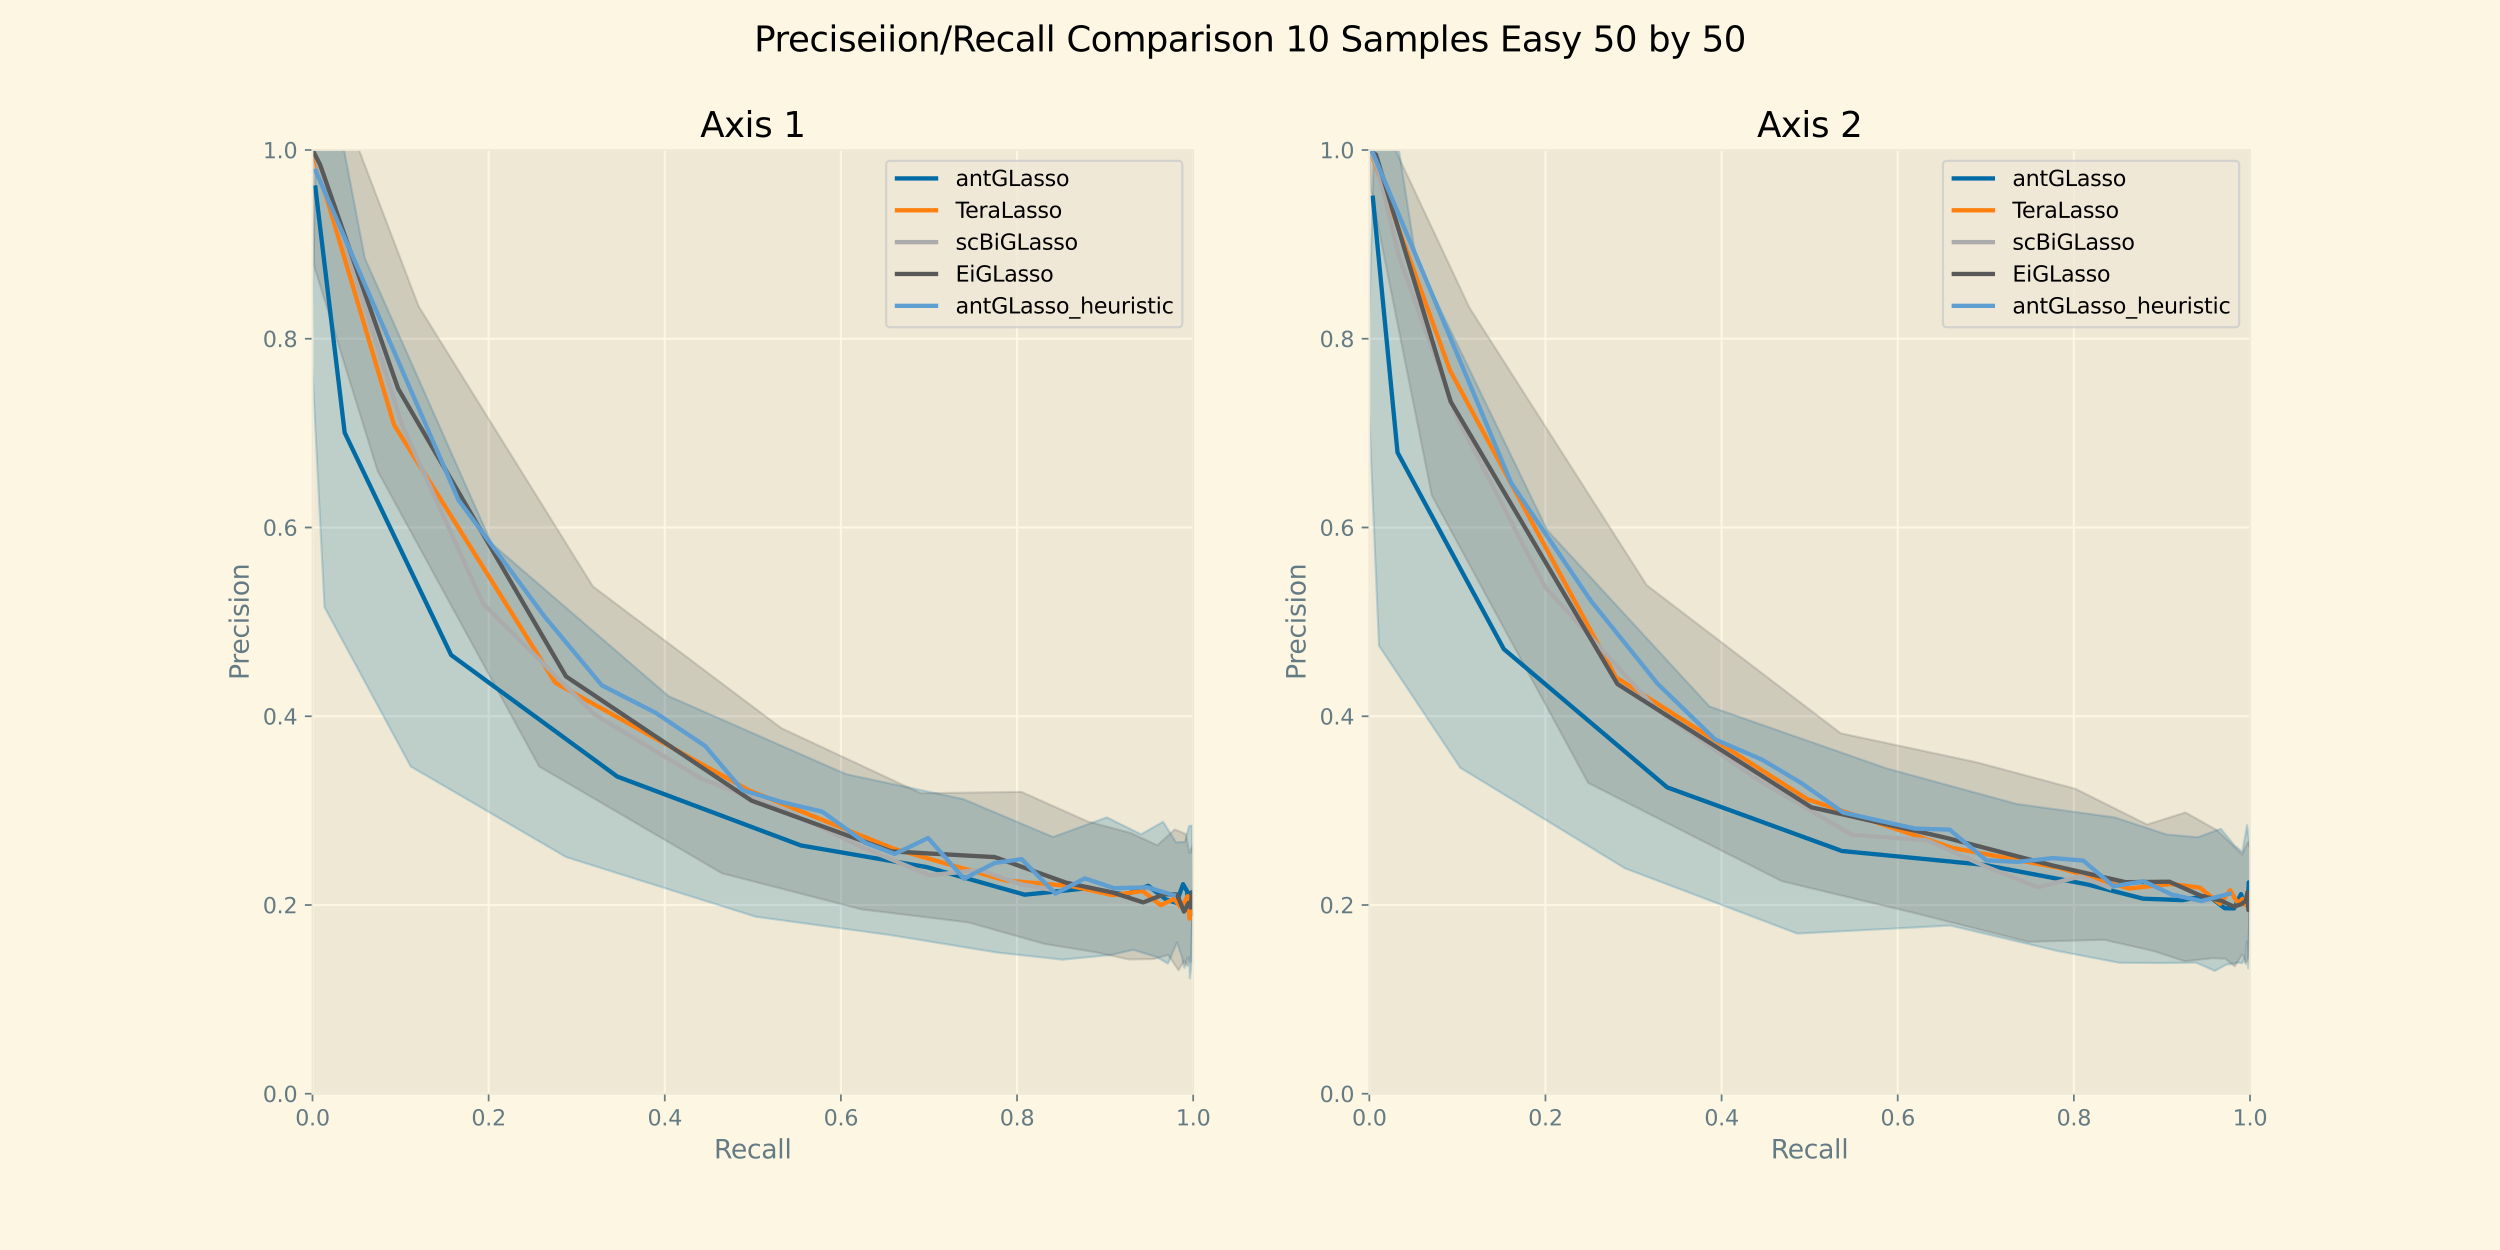 <?xml version="1.0" encoding="utf-8" standalone="no"?>
<!DOCTYPE svg PUBLIC "-//W3C//DTD SVG 1.1//EN"
  "http://www.w3.org/Graphics/SVG/1.1/DTD/svg11.dtd">
<svg xmlns:xlink="http://www.w3.org/1999/xlink" width="1152pt" height="576pt" viewBox="0 0 1152 576" xmlns="http://www.w3.org/2000/svg" version="1.1">
 <defs>
  <style type="text/css">*{stroke-linejoin: round; stroke-linecap: butt}</style>
 </defs>
 <g id="figure_1">
  <g id="patch_1">
   <path d="M 0 576 
L 1152 576 
L 1152 0 
L 0 0 
z
" style="fill: #fdf6e3"/>
  </g>
  <g id="axes_1">
   <g id="patch_2">
    <path d="M 144 504 
L 549.818 504 
L 549.818 69.12 
L 144 69.12 
z
" style="fill: #eee8d5"/>
   </g>
   <g id="matplotlib.axis_1">
    <g id="xtick_1">
     <g id="line2d_1">
      <path d="M 144 504 
L 144 69.12 
" clip-path="url(#pb20f18b4e8)" style="fill: none; stroke: #fdf6e3"/>
     </g>
     <g id="line2d_2">
      <defs>
       <path id="m0e47496eef" d="M 0 0 
L 0 3.5 
" style="stroke: #657b83; stroke-width: 0.8"/>
      </defs>
      <g>
       <use xlink:href="#m0e47496eef" x="144" y="504" style="fill: #657b83; stroke: #657b83; stroke-width: 0.8"/>
      </g>
     </g>
     <g id="text_1">
      <!-- 0.0 -->
      <g style="fill: #657b83" transform="translate(136.048 518.598)scale(0.1 -0.1)">
       <defs>
        <path id="DejaVuSans-30" d="M 2034 4250 
Q 1547 4250 1301 3770 
Q 1056 3291 1056 2328 
Q 1056 1369 1301 889 
Q 1547 409 2034 409 
Q 2525 409 2770 889 
Q 3016 1369 3016 2328 
Q 3016 3291 2770 3770 
Q 2525 4250 2034 4250 
z
M 2034 4750 
Q 2819 4750 3233 4129 
Q 3647 3509 3647 2328 
Q 3647 1150 3233 529 
Q 2819 -91 2034 -91 
Q 1250 -91 836 529 
Q 422 1150 422 2328 
Q 422 3509 836 4129 
Q 1250 4750 2034 4750 
z
" transform="scale(0.016)"/>
        <path id="DejaVuSans-2e" d="M 684 794 
L 1344 794 
L 1344 0 
L 684 0 
L 684 794 
z
" transform="scale(0.016)"/>
       </defs>
       <use xlink:href="#DejaVuSans-30"/>
       <use xlink:href="#DejaVuSans-2e" x="63.623"/>
       <use xlink:href="#DejaVuSans-30" x="95.41"/>
      </g>
     </g>
    </g>
    <g id="xtick_2">
     <g id="line2d_3">
      <path d="M 225.164 504 
L 225.164 69.12 
" clip-path="url(#pb20f18b4e8)" style="fill: none; stroke: #fdf6e3"/>
     </g>
     <g id="line2d_4">
      <g>
       <use xlink:href="#m0e47496eef" x="225.164" y="504" style="fill: #657b83; stroke: #657b83; stroke-width: 0.8"/>
      </g>
     </g>
     <g id="text_2">
      <!-- 0.2 -->
      <g style="fill: #657b83" transform="translate(217.212 518.598)scale(0.1 -0.1)">
       <defs>
        <path id="DejaVuSans-32" d="M 1228 531 
L 3431 531 
L 3431 0 
L 469 0 
L 469 531 
Q 828 903 1448 1529 
Q 2069 2156 2228 2338 
Q 2531 2678 2651 2914 
Q 2772 3150 2772 3378 
Q 2772 3750 2511 3984 
Q 2250 4219 1831 4219 
Q 1534 4219 1204 4116 
Q 875 4013 500 3803 
L 500 4441 
Q 881 4594 1212 4672 
Q 1544 4750 1819 4750 
Q 2544 4750 2975 4387 
Q 3406 4025 3406 3419 
Q 3406 3131 3298 2873 
Q 3191 2616 2906 2266 
Q 2828 2175 2409 1742 
Q 1991 1309 1228 531 
z
" transform="scale(0.016)"/>
       </defs>
       <use xlink:href="#DejaVuSans-30"/>
       <use xlink:href="#DejaVuSans-2e" x="63.623"/>
       <use xlink:href="#DejaVuSans-32" x="95.41"/>
      </g>
     </g>
    </g>
    <g id="xtick_3">
     <g id="line2d_5">
      <path d="M 306.327 504 
L 306.327 69.12 
" clip-path="url(#pb20f18b4e8)" style="fill: none; stroke: #fdf6e3"/>
     </g>
     <g id="line2d_6">
      <g>
       <use xlink:href="#m0e47496eef" x="306.327" y="504" style="fill: #657b83; stroke: #657b83; stroke-width: 0.8"/>
      </g>
     </g>
     <g id="text_3">
      <!-- 0.4 -->
      <g style="fill: #657b83" transform="translate(298.376 518.598)scale(0.1 -0.1)">
       <defs>
        <path id="DejaVuSans-34" d="M 2419 4116 
L 825 1625 
L 2419 1625 
L 2419 4116 
z
M 2253 4666 
L 3047 4666 
L 3047 1625 
L 3713 1625 
L 3713 1100 
L 3047 1100 
L 3047 0 
L 2419 0 
L 2419 1100 
L 313 1100 
L 313 1709 
L 2253 4666 
z
" transform="scale(0.016)"/>
       </defs>
       <use xlink:href="#DejaVuSans-30"/>
       <use xlink:href="#DejaVuSans-2e" x="63.623"/>
       <use xlink:href="#DejaVuSans-34" x="95.41"/>
      </g>
     </g>
    </g>
    <g id="xtick_4">
     <g id="line2d_7">
      <path d="M 387.491 504 
L 387.491 69.12 
" clip-path="url(#pb20f18b4e8)" style="fill: none; stroke: #fdf6e3"/>
     </g>
     <g id="line2d_8">
      <g>
       <use xlink:href="#m0e47496eef" x="387.491" y="504" style="fill: #657b83; stroke: #657b83; stroke-width: 0.8"/>
      </g>
     </g>
     <g id="text_4">
      <!-- 0.6 -->
      <g style="fill: #657b83" transform="translate(379.539 518.598)scale(0.1 -0.1)">
       <defs>
        <path id="DejaVuSans-36" d="M 2113 2584 
Q 1688 2584 1439 2293 
Q 1191 2003 1191 1497 
Q 1191 994 1439 701 
Q 1688 409 2113 409 
Q 2538 409 2786 701 
Q 3034 994 3034 1497 
Q 3034 2003 2786 2293 
Q 2538 2584 2113 2584 
z
M 3366 4563 
L 3366 3988 
Q 3128 4100 2886 4159 
Q 2644 4219 2406 4219 
Q 1781 4219 1451 3797 
Q 1122 3375 1075 2522 
Q 1259 2794 1537 2939 
Q 1816 3084 2150 3084 
Q 2853 3084 3261 2657 
Q 3669 2231 3669 1497 
Q 3669 778 3244 343 
Q 2819 -91 2113 -91 
Q 1303 -91 875 529 
Q 447 1150 447 2328 
Q 447 3434 972 4092 
Q 1497 4750 2381 4750 
Q 2619 4750 2861 4703 
Q 3103 4656 3366 4563 
z
" transform="scale(0.016)"/>
       </defs>
       <use xlink:href="#DejaVuSans-30"/>
       <use xlink:href="#DejaVuSans-2e" x="63.623"/>
       <use xlink:href="#DejaVuSans-36" x="95.41"/>
      </g>
     </g>
    </g>
    <g id="xtick_5">
     <g id="line2d_9">
      <path d="M 468.655 504 
L 468.655 69.12 
" clip-path="url(#pb20f18b4e8)" style="fill: none; stroke: #fdf6e3"/>
     </g>
     <g id="line2d_10">
      <g>
       <use xlink:href="#m0e47496eef" x="468.655" y="504" style="fill: #657b83; stroke: #657b83; stroke-width: 0.8"/>
      </g>
     </g>
     <g id="text_5">
      <!-- 0.8 -->
      <g style="fill: #657b83" transform="translate(460.703 518.598)scale(0.1 -0.1)">
       <defs>
        <path id="DejaVuSans-38" d="M 2034 2216 
Q 1584 2216 1326 1975 
Q 1069 1734 1069 1313 
Q 1069 891 1326 650 
Q 1584 409 2034 409 
Q 2484 409 2743 651 
Q 3003 894 3003 1313 
Q 3003 1734 2745 1975 
Q 2488 2216 2034 2216 
z
M 1403 2484 
Q 997 2584 770 2862 
Q 544 3141 544 3541 
Q 544 4100 942 4425 
Q 1341 4750 2034 4750 
Q 2731 4750 3128 4425 
Q 3525 4100 3525 3541 
Q 3525 3141 3298 2862 
Q 3072 2584 2669 2484 
Q 3125 2378 3379 2068 
Q 3634 1759 3634 1313 
Q 3634 634 3220 271 
Q 2806 -91 2034 -91 
Q 1263 -91 848 271 
Q 434 634 434 1313 
Q 434 1759 690 2068 
Q 947 2378 1403 2484 
z
M 1172 3481 
Q 1172 3119 1398 2916 
Q 1625 2713 2034 2713 
Q 2441 2713 2670 2916 
Q 2900 3119 2900 3481 
Q 2900 3844 2670 4047 
Q 2441 4250 2034 4250 
Q 1625 4250 1398 4047 
Q 1172 3844 1172 3481 
z
" transform="scale(0.016)"/>
       </defs>
       <use xlink:href="#DejaVuSans-30"/>
       <use xlink:href="#DejaVuSans-2e" x="63.623"/>
       <use xlink:href="#DejaVuSans-38" x="95.41"/>
      </g>
     </g>
    </g>
    <g id="xtick_6">
     <g id="line2d_11">
      <path d="M 549.818 504 
L 549.818 69.12 
" clip-path="url(#pb20f18b4e8)" style="fill: none; stroke: #fdf6e3"/>
     </g>
     <g id="line2d_12">
      <g>
       <use xlink:href="#m0e47496eef" x="549.818" y="504" style="fill: #657b83; stroke: #657b83; stroke-width: 0.8"/>
      </g>
     </g>
     <g id="text_6">
      <!-- 1.0 -->
      <g style="fill: #657b83" transform="translate(541.867 518.598)scale(0.1 -0.1)">
       <defs>
        <path id="DejaVuSans-31" d="M 794 531 
L 1825 531 
L 1825 4091 
L 703 3866 
L 703 4441 
L 1819 4666 
L 2450 4666 
L 2450 531 
L 3481 531 
L 3481 0 
L 794 0 
L 794 531 
z
" transform="scale(0.016)"/>
       </defs>
       <use xlink:href="#DejaVuSans-31"/>
       <use xlink:href="#DejaVuSans-2e" x="63.623"/>
       <use xlink:href="#DejaVuSans-30" x="95.41"/>
      </g>
     </g>
    </g>
    <g id="text_7">
     <!-- Recall -->
     <g style="fill: #657b83" transform="translate(329.008 533.796)scale(0.12 -0.12)">
      <defs>
       <path id="DejaVuSans-52" d="M 2841 2188 
Q 3044 2119 3236 1894 
Q 3428 1669 3622 1275 
L 4263 0 
L 3584 0 
L 2988 1197 
Q 2756 1666 2539 1819 
Q 2322 1972 1947 1972 
L 1259 1972 
L 1259 0 
L 628 0 
L 628 4666 
L 2053 4666 
Q 2853 4666 3247 4331 
Q 3641 3997 3641 3322 
Q 3641 2881 3436 2590 
Q 3231 2300 2841 2188 
z
M 1259 4147 
L 1259 2491 
L 2053 2491 
Q 2509 2491 2742 2702 
Q 2975 2913 2975 3322 
Q 2975 3731 2742 3939 
Q 2509 4147 2053 4147 
L 1259 4147 
z
" transform="scale(0.016)"/>
       <path id="DejaVuSans-65" d="M 3597 1894 
L 3597 1613 
L 953 1613 
Q 991 1019 1311 708 
Q 1631 397 2203 397 
Q 2534 397 2845 478 
Q 3156 559 3463 722 
L 3463 178 
Q 3153 47 2828 -22 
Q 2503 -91 2169 -91 
Q 1331 -91 842 396 
Q 353 884 353 1716 
Q 353 2575 817 3079 
Q 1281 3584 2069 3584 
Q 2775 3584 3186 3129 
Q 3597 2675 3597 1894 
z
M 3022 2063 
Q 3016 2534 2758 2815 
Q 2500 3097 2075 3097 
Q 1594 3097 1305 2825 
Q 1016 2553 972 2059 
L 3022 2063 
z
" transform="scale(0.016)"/>
       <path id="DejaVuSans-63" d="M 3122 3366 
L 3122 2828 
Q 2878 2963 2633 3030 
Q 2388 3097 2138 3097 
Q 1578 3097 1268 2742 
Q 959 2388 959 1747 
Q 959 1106 1268 751 
Q 1578 397 2138 397 
Q 2388 397 2633 464 
Q 2878 531 3122 666 
L 3122 134 
Q 2881 22 2623 -34 
Q 2366 -91 2075 -91 
Q 1284 -91 818 406 
Q 353 903 353 1747 
Q 353 2603 823 3093 
Q 1294 3584 2113 3584 
Q 2378 3584 2631 3529 
Q 2884 3475 3122 3366 
z
" transform="scale(0.016)"/>
       <path id="DejaVuSans-61" d="M 2194 1759 
Q 1497 1759 1228 1600 
Q 959 1441 959 1056 
Q 959 750 1161 570 
Q 1363 391 1709 391 
Q 2188 391 2477 730 
Q 2766 1069 2766 1631 
L 2766 1759 
L 2194 1759 
z
M 3341 1997 
L 3341 0 
L 2766 0 
L 2766 531 
Q 2569 213 2275 61 
Q 1981 -91 1556 -91 
Q 1019 -91 701 211 
Q 384 513 384 1019 
Q 384 1609 779 1909 
Q 1175 2209 1959 2209 
L 2766 2209 
L 2766 2266 
Q 2766 2663 2505 2880 
Q 2244 3097 1772 3097 
Q 1472 3097 1187 3025 
Q 903 2953 641 2809 
L 641 3341 
Q 956 3463 1253 3523 
Q 1550 3584 1831 3584 
Q 2591 3584 2966 3190 
Q 3341 2797 3341 1997 
z
" transform="scale(0.016)"/>
       <path id="DejaVuSans-6c" d="M 603 4863 
L 1178 4863 
L 1178 0 
L 603 0 
L 603 4863 
z
" transform="scale(0.016)"/>
      </defs>
      <use xlink:href="#DejaVuSans-52"/>
      <use xlink:href="#DejaVuSans-65" x="64.982"/>
      <use xlink:href="#DejaVuSans-63" x="126.506"/>
      <use xlink:href="#DejaVuSans-61" x="181.486"/>
      <use xlink:href="#DejaVuSans-6c" x="242.766"/>
      <use xlink:href="#DejaVuSans-6c" x="270.549"/>
     </g>
    </g>
   </g>
   <g id="matplotlib.axis_2">
    <g id="ytick_1">
     <g id="line2d_13">
      <path d="M 144 504 
L 549.818 504 
" clip-path="url(#pb20f18b4e8)" style="fill: none; stroke: #fdf6e3"/>
     </g>
     <g id="line2d_14">
      <defs>
       <path id="m1405c058b2" d="M 0 0 
L -3.5 0 
" style="stroke: #657b83; stroke-width: 0.8"/>
      </defs>
      <g>
       <use xlink:href="#m1405c058b2" x="144" y="504" style="fill: #657b83; stroke: #657b83; stroke-width: 0.8"/>
      </g>
     </g>
     <g id="text_8">
      <!-- 0.0 -->
      <g style="fill: #657b83" transform="translate(121.097 507.799)scale(0.1 -0.1)">
       <use xlink:href="#DejaVuSans-30"/>
       <use xlink:href="#DejaVuSans-2e" x="63.623"/>
       <use xlink:href="#DejaVuSans-30" x="95.41"/>
      </g>
     </g>
    </g>
    <g id="ytick_2">
     <g id="line2d_15">
      <path d="M 144 417.024 
L 549.818 417.024 
" clip-path="url(#pb20f18b4e8)" style="fill: none; stroke: #fdf6e3"/>
     </g>
     <g id="line2d_16">
      <g>
       <use xlink:href="#m1405c058b2" x="144" y="417.024" style="fill: #657b83; stroke: #657b83; stroke-width: 0.8"/>
      </g>
     </g>
     <g id="text_9">
      <!-- 0.2 -->
      <g style="fill: #657b83" transform="translate(121.097 420.823)scale(0.1 -0.1)">
       <use xlink:href="#DejaVuSans-30"/>
       <use xlink:href="#DejaVuSans-2e" x="63.623"/>
       <use xlink:href="#DejaVuSans-32" x="95.41"/>
      </g>
     </g>
    </g>
    <g id="ytick_3">
     <g id="line2d_17">
      <path d="M 144 330.048 
L 549.818 330.048 
" clip-path="url(#pb20f18b4e8)" style="fill: none; stroke: #fdf6e3"/>
     </g>
     <g id="line2d_18">
      <g>
       <use xlink:href="#m1405c058b2" x="144" y="330.048" style="fill: #657b83; stroke: #657b83; stroke-width: 0.8"/>
      </g>
     </g>
     <g id="text_10">
      <!-- 0.4 -->
      <g style="fill: #657b83" transform="translate(121.097 333.847)scale(0.1 -0.1)">
       <use xlink:href="#DejaVuSans-30"/>
       <use xlink:href="#DejaVuSans-2e" x="63.623"/>
       <use xlink:href="#DejaVuSans-34" x="95.41"/>
      </g>
     </g>
    </g>
    <g id="ytick_4">
     <g id="line2d_19">
      <path d="M 144 243.072 
L 549.818 243.072 
" clip-path="url(#pb20f18b4e8)" style="fill: none; stroke: #fdf6e3"/>
     </g>
     <g id="line2d_20">
      <g>
       <use xlink:href="#m1405c058b2" x="144" y="243.072" style="fill: #657b83; stroke: #657b83; stroke-width: 0.8"/>
      </g>
     </g>
     <g id="text_11">
      <!-- 0.6 -->
      <g style="fill: #657b83" transform="translate(121.097 246.871)scale(0.1 -0.1)">
       <use xlink:href="#DejaVuSans-30"/>
       <use xlink:href="#DejaVuSans-2e" x="63.623"/>
       <use xlink:href="#DejaVuSans-36" x="95.41"/>
      </g>
     </g>
    </g>
    <g id="ytick_5">
     <g id="line2d_21">
      <path d="M 144 156.096 
L 549.818 156.096 
" clip-path="url(#pb20f18b4e8)" style="fill: none; stroke: #fdf6e3"/>
     </g>
     <g id="line2d_22">
      <g>
       <use xlink:href="#m1405c058b2" x="144" y="156.096" style="fill: #657b83; stroke: #657b83; stroke-width: 0.8"/>
      </g>
     </g>
     <g id="text_12">
      <!-- 0.8 -->
      <g style="fill: #657b83" transform="translate(121.097 159.895)scale(0.1 -0.1)">
       <use xlink:href="#DejaVuSans-30"/>
       <use xlink:href="#DejaVuSans-2e" x="63.623"/>
       <use xlink:href="#DejaVuSans-38" x="95.41"/>
      </g>
     </g>
    </g>
    <g id="ytick_6">
     <g id="line2d_23">
      <path d="M 144 69.12 
L 549.818 69.12 
" clip-path="url(#pb20f18b4e8)" style="fill: none; stroke: #fdf6e3"/>
     </g>
     <g id="line2d_24">
      <g>
       <use xlink:href="#m1405c058b2" x="144" y="69.12" style="fill: #657b83; stroke: #657b83; stroke-width: 0.8"/>
      </g>
     </g>
     <g id="text_13">
      <!-- 1.0 -->
      <g style="fill: #657b83" transform="translate(121.097 72.919)scale(0.1 -0.1)">
       <use xlink:href="#DejaVuSans-31"/>
       <use xlink:href="#DejaVuSans-2e" x="63.623"/>
       <use xlink:href="#DejaVuSans-30" x="95.41"/>
      </g>
     </g>
    </g>
    <g id="text_14">
     <!-- Precision -->
     <g style="fill: #657b83" transform="translate(114.601 313.328)rotate(-90)scale(0.12 -0.12)">
      <defs>
       <path id="DejaVuSans-50" d="M 1259 4147 
L 1259 2394 
L 2053 2394 
Q 2494 2394 2734 2622 
Q 2975 2850 2975 3272 
Q 2975 3691 2734 3919 
Q 2494 4147 2053 4147 
L 1259 4147 
z
M 628 4666 
L 2053 4666 
Q 2838 4666 3239 4311 
Q 3641 3956 3641 3272 
Q 3641 2581 3239 2228 
Q 2838 1875 2053 1875 
L 1259 1875 
L 1259 0 
L 628 0 
L 628 4666 
z
" transform="scale(0.016)"/>
       <path id="DejaVuSans-72" d="M 2631 2963 
Q 2534 3019 2420 3045 
Q 2306 3072 2169 3072 
Q 1681 3072 1420 2755 
Q 1159 2438 1159 1844 
L 1159 0 
L 581 0 
L 581 3500 
L 1159 3500 
L 1159 2956 
Q 1341 3275 1631 3429 
Q 1922 3584 2338 3584 
Q 2397 3584 2469 3576 
Q 2541 3569 2628 3553 
L 2631 2963 
z
" transform="scale(0.016)"/>
       <path id="DejaVuSans-69" d="M 603 3500 
L 1178 3500 
L 1178 0 
L 603 0 
L 603 3500 
z
M 603 4863 
L 1178 4863 
L 1178 4134 
L 603 4134 
L 603 4863 
z
" transform="scale(0.016)"/>
       <path id="DejaVuSans-73" d="M 2834 3397 
L 2834 2853 
Q 2591 2978 2328 3040 
Q 2066 3103 1784 3103 
Q 1356 3103 1142 2972 
Q 928 2841 928 2578 
Q 928 2378 1081 2264 
Q 1234 2150 1697 2047 
L 1894 2003 
Q 2506 1872 2764 1633 
Q 3022 1394 3022 966 
Q 3022 478 2636 193 
Q 2250 -91 1575 -91 
Q 1294 -91 989 -36 
Q 684 19 347 128 
L 347 722 
Q 666 556 975 473 
Q 1284 391 1588 391 
Q 1994 391 2212 530 
Q 2431 669 2431 922 
Q 2431 1156 2273 1281 
Q 2116 1406 1581 1522 
L 1381 1569 
Q 847 1681 609 1914 
Q 372 2147 372 2553 
Q 372 3047 722 3315 
Q 1072 3584 1716 3584 
Q 2034 3584 2315 3537 
Q 2597 3491 2834 3397 
z
" transform="scale(0.016)"/>
       <path id="DejaVuSans-6f" d="M 1959 3097 
Q 1497 3097 1228 2736 
Q 959 2375 959 1747 
Q 959 1119 1226 758 
Q 1494 397 1959 397 
Q 2419 397 2687 759 
Q 2956 1122 2956 1747 
Q 2956 2369 2687 2733 
Q 2419 3097 1959 3097 
z
M 1959 3584 
Q 2709 3584 3137 3096 
Q 3566 2609 3566 1747 
Q 3566 888 3137 398 
Q 2709 -91 1959 -91 
Q 1206 -91 779 398 
Q 353 888 353 1747 
Q 353 2609 779 3096 
Q 1206 3584 1959 3584 
z
" transform="scale(0.016)"/>
       <path id="DejaVuSans-6e" d="M 3513 2113 
L 3513 0 
L 2938 0 
L 2938 2094 
Q 2938 2591 2744 2837 
Q 2550 3084 2163 3084 
Q 1697 3084 1428 2787 
Q 1159 2491 1159 1978 
L 1159 0 
L 581 0 
L 581 3500 
L 1159 3500 
L 1159 2956 
Q 1366 3272 1645 3428 
Q 1925 3584 2291 3584 
Q 2894 3584 3203 3211 
Q 3513 2838 3513 2113 
z
" transform="scale(0.016)"/>
      </defs>
      <use xlink:href="#DejaVuSans-50"/>
      <use xlink:href="#DejaVuSans-72" x="58.553"/>
      <use xlink:href="#DejaVuSans-65" x="97.416"/>
      <use xlink:href="#DejaVuSans-63" x="158.939"/>
      <use xlink:href="#DejaVuSans-69" x="213.92"/>
      <use xlink:href="#DejaVuSans-73" x="241.703"/>
      <use xlink:href="#DejaVuSans-69" x="293.803"/>
      <use xlink:href="#DejaVuSans-6f" x="321.586"/>
      <use xlink:href="#DejaVuSans-6e" x="382.768"/>
     </g>
    </g>
   </g>
   <g id="patch_3">
    <path d="M 550.161 391.424 
L 550.23 394.443 
L 550.47 391.424 
L 550.257 398.904 
L 549.823 381.696 
L 549.376 393.066 
L 549.405 380.423 
L 547.943 380.676 
L 545.976 387.995 
L 541.885 388.154 
L 535.939 378.663 
L 525.83 384.457 
L 510.041 376.64 
L 485.221 385.68 
L 443.983 368.275 
L 389.896 356.749 
L 308.041 320.769 
L 226.537 250.479 
L 168.111 118.94 
L 146.844 7.977 
L 143.571 162.879 
L 149.546 279.823 
L 189.276 353.216 
L 260.853 394.938 
L 348.214 422.431 
L 410.314 430.896 
L 459.137 438.877 
L 489.614 442.201 
L 511.87 440.043 
L 522.197 437.695 
L 533.025 440.988 
L 538.195 444.025 
L 542.379 434.217 
L 544.621 440.945 
L 545.727 445.999 
L 547.275 441.174 
L 548.043 442.737 
L 548.295 450.917 
L 549.126 443.242 
L 549.055 437.746 
z
" clip-path="url(#pb20f18b4e8)" style="fill: #006ba4; opacity: 0.2; stroke: #006ba4; stroke-linejoin: miter"/>
   </g>
   <g id="patch_4">
    <path d="M 550.158 394.543 
L 550.181 381.209 
L 550.091 391.164 
L 549.558 389.645 
L 548.091 393.015 
L 546.423 384.331 
L 541.338 382.187 
L 533.339 389.527 
L 521.127 383.883 
L 501.167 378.531 
L 470.608 364.884 
L 424.304 365.563 
L 360.014 335.525 
L 273.235 270.263 
L 192.928 141.201 
L 150.373 29.609 
L 144 69.12 
L 144 69.12 
L 144 69.12 
L 144 69.12 
L 144 69.12 
L 144 69.12 
L 144 69.12 
L 144 69.12 
L 144.567 121.967 
L 173.983 216.962 
L 248.457 353.192 
L 332.699 402.428 
L 397.165 419.074 
L 446.259 425.056 
L 481.405 434.985 
L 504.426 438.695 
L 520.189 442.12 
L 531.656 441.923 
L 538.266 439.988 
L 543.067 447.105 
L 545.803 442.548 
L 547.135 445.213 
L 548.439 441.074 
L 548.845 443.08 
z
" clip-path="url(#pb20f18b4e8)" style="fill: #595959; opacity: 0.2; stroke: #595959; stroke-linejoin: miter"/>
   </g>
   <g id="line2d_25">
    <path d="M 549.608 414.585 
L 549.678 418.842 
L 549.382 421.17 
L 549.15 420.821 
L 548.549 411.435 
L 547.551 419.533 
L 547.013 410.684 
L 545.161 407.446 
L 542.086 416.01 
L 537.455 414.571 
L 529.068 408.179 
L 518.85 412.25 
L 499.827 409.421 
L 472.179 412.279 
L 427.148 399.586 
L 369.055 389.59 
L 284.447 357.854 
L 207.906 301.847 
L 158.828 199.381 
L 145.208 85.428 
" clip-path="url(#pb20f18b4e8)" style="fill: none; stroke: #006ba4; stroke-width: 2"/>
   </g>
   <g id="line2d_26">
    <path d="M 548.849 412.623 
L 548.134 423.305 
L 547.199 412.937 
L 545.861 415.708 
L 543.858 417.691 
L 540.905 414.219 
L 534.88 417.146 
L 526.584 410.594 
L 512.721 412.48 
L 494.029 408.374 
L 463.302 405.699 
L 411.629 391.037 
L 344.981 364.107 
L 255.901 314.644 
L 181.52 195.651 
L 146.879 78.905 
L 144 69.12 
L 144 69.12 
L 144 69.12 
L 144 69.12 
" clip-path="url(#pb20f18b4e8)" style="fill: none; stroke: #ff800e; stroke-width: 2"/>
   </g>
   <g id="line2d_27">
    <path d="M 485.754 410.275 
L 470.304 407.418 
L 451.489 400.841 
L 428.397 403.336 
L 397.643 390.613 
L 364.421 374.612 
L 323.123 358.758 
L 273.738 329.103 
L 222.637 278.184 
L 185.282 195.745 
L 159.877 115.047 
L 147.36 78.18 
L 144.415 69.12 
L 144 69.12 
L 144 69.12 
L 144 69.12 
L 144 69.12 
L 144 69.12 
L 144 69.12 
L 144 69.12 
" clip-path="url(#pb20f18b4e8)" style="fill: none; stroke: #ababab; stroke-width: 2"/>
   </g>
   <g id="line2d_28">
    <path d="M 549.502 418.812 
L 549.31 411.142 
L 548.613 418.188 
L 547.68 416.096 
L 545.579 420.06 
L 542.344 412.159 
L 536.497 412.055 
L 526.764 415.823 
L 512.776 411.289 
L 491.286 406.758 
L 458.434 394.97 
L 410.735 392.319 
L 346.357 368.977 
L 260.846 311.728 
L 183.455 179.081 
L 147.47 75.788 
L 144 69.12 
L 144 69.12 
L 144 69.12 
L 144 69.12 
" clip-path="url(#pb20f18b4e8)" style="fill: none; stroke: #595959; stroke-width: 2"/>
   </g>
   <g id="line2d_29">
    <path d="M 145.04 77.818 
L 211.245 230.381 
L 250.832 283.986 
L 277.338 315.834 
L 302.032 328.413 
L 324.989 343.791 
L 342.134 364.096 
L 360.192 369.596 
L 378.973 374.032 
L 398.798 388.431 
L 412.291 393.506 
L 427.676 386.148 
L 444.205 404.923 
L 458.404 397.645 
L 470.766 395.896 
L 486.362 411.804 
L 499.856 404.756 
L 513.355 409.261 
L 528.714 408.871 
L 541.8 412.78 
" clip-path="url(#pb20f18b4e8)" style="fill: none; stroke: #5f9ed1; stroke-width: 2"/>
   </g>
   <g id="patch_5">
    <path d="M 144 504 
L 144 69.12 
" style="fill: none; stroke: #eee8d5; stroke-width: 0.8; stroke-linejoin: miter; stroke-linecap: square"/>
   </g>
   <g id="patch_6">
    <path d="M 549.818 504 
L 549.818 69.12 
" style="fill: none; stroke: #eee8d5; stroke-width: 0.8; stroke-linejoin: miter; stroke-linecap: square"/>
   </g>
   <g id="patch_7">
    <path d="M 144 504 
L 549.818 504 
" style="fill: none; stroke: #eee8d5; stroke-width: 0.8; stroke-linejoin: miter; stroke-linecap: square"/>
   </g>
   <g id="patch_8">
    <path d="M 144 69.12 
L 549.818 69.12 
" style="fill: none; stroke: #eee8d5; stroke-width: 0.8; stroke-linejoin: miter; stroke-linecap: square"/>
   </g>
   <g id="text_15">
    <!-- Axis 1 -->
    <g transform="translate(322.679 63.12)scale(0.16 -0.16)">
     <defs>
      <path id="DejaVuSans-41" d="M 2188 4044 
L 1331 1722 
L 3047 1722 
L 2188 4044 
z
M 1831 4666 
L 2547 4666 
L 4325 0 
L 3669 0 
L 3244 1197 
L 1141 1197 
L 716 0 
L 50 0 
L 1831 4666 
z
" transform="scale(0.016)"/>
      <path id="DejaVuSans-78" d="M 3513 3500 
L 2247 1797 
L 3578 0 
L 2900 0 
L 1881 1375 
L 863 0 
L 184 0 
L 1544 1831 
L 300 3500 
L 978 3500 
L 1906 2253 
L 2834 3500 
L 3513 3500 
z
" transform="scale(0.016)"/>
      <path id="DejaVuSans-20" transform="scale(0.016)"/>
     </defs>
     <use xlink:href="#DejaVuSans-41"/>
     <use xlink:href="#DejaVuSans-78" x="68.408"/>
     <use xlink:href="#DejaVuSans-69" x="127.588"/>
     <use xlink:href="#DejaVuSans-73" x="155.371"/>
     <use xlink:href="#DejaVuSans-20" x="207.471"/>
     <use xlink:href="#DejaVuSans-31" x="239.258"/>
    </g>
   </g>
   <g id="legend_1">
    <g id="patch_9">
     <path d="M 410.323 150.789 
L 542.818 150.789 
Q 544.818 150.789 544.818 148.789 
L 544.818 76.12 
Q 544.818 74.12 542.818 74.12 
L 410.323 74.12 
Q 408.323 74.12 408.323 76.12 
L 408.323 148.789 
Q 408.323 150.789 410.323 150.789 
z
" style="fill: #eee8d5; opacity: 0.8; stroke: #cccccc; stroke-linejoin: miter"/>
    </g>
    <g id="line2d_30">
     <path d="M 412.323 82.218 
L 422.323 82.218 
L 432.323 82.218 
" style="fill: none; stroke: #006ba4; stroke-width: 2"/>
    </g>
    <g id="text_16">
     <!-- antGLasso -->
     <g transform="translate(440.323 85.718)scale(0.1 -0.1)">
      <defs>
       <path id="DejaVuSans-74" d="M 1172 4494 
L 1172 3500 
L 2356 3500 
L 2356 3053 
L 1172 3053 
L 1172 1153 
Q 1172 725 1289 603 
Q 1406 481 1766 481 
L 2356 481 
L 2356 0 
L 1766 0 
Q 1100 0 847 248 
Q 594 497 594 1153 
L 594 3053 
L 172 3053 
L 172 3500 
L 594 3500 
L 594 4494 
L 1172 4494 
z
" transform="scale(0.016)"/>
       <path id="DejaVuSans-47" d="M 3809 666 
L 3809 1919 
L 2778 1919 
L 2778 2438 
L 4434 2438 
L 4434 434 
Q 4069 175 3628 42 
Q 3188 -91 2688 -91 
Q 1594 -91 976 548 
Q 359 1188 359 2328 
Q 359 3472 976 4111 
Q 1594 4750 2688 4750 
Q 3144 4750 3555 4637 
Q 3966 4525 4313 4306 
L 4313 3634 
Q 3963 3931 3569 4081 
Q 3175 4231 2741 4231 
Q 1884 4231 1454 3753 
Q 1025 3275 1025 2328 
Q 1025 1384 1454 906 
Q 1884 428 2741 428 
Q 3075 428 3337 486 
Q 3600 544 3809 666 
z
" transform="scale(0.016)"/>
       <path id="DejaVuSans-4c" d="M 628 4666 
L 1259 4666 
L 1259 531 
L 3531 531 
L 3531 0 
L 628 0 
L 628 4666 
z
" transform="scale(0.016)"/>
      </defs>
      <use xlink:href="#DejaVuSans-61"/>
      <use xlink:href="#DejaVuSans-6e" x="61.279"/>
      <use xlink:href="#DejaVuSans-74" x="124.658"/>
      <use xlink:href="#DejaVuSans-47" x="163.867"/>
      <use xlink:href="#DejaVuSans-4c" x="241.357"/>
      <use xlink:href="#DejaVuSans-61" x="297.07"/>
      <use xlink:href="#DejaVuSans-73" x="358.35"/>
      <use xlink:href="#DejaVuSans-73" x="410.449"/>
      <use xlink:href="#DejaVuSans-6f" x="462.549"/>
     </g>
    </g>
    <g id="line2d_31">
     <path d="M 412.323 96.897 
L 422.323 96.897 
L 432.323 96.897 
" style="fill: none; stroke: #ff800e; stroke-width: 2"/>
    </g>
    <g id="text_17">
     <!-- TeraLasso -->
     <g transform="translate(440.323 100.397)scale(0.1 -0.1)">
      <defs>
       <path id="DejaVuSans-54" d="M -19 4666 
L 3928 4666 
L 3928 4134 
L 2272 4134 
L 2272 0 
L 1638 0 
L 1638 4134 
L -19 4134 
L -19 4666 
z
" transform="scale(0.016)"/>
      </defs>
      <use xlink:href="#DejaVuSans-54"/>
      <use xlink:href="#DejaVuSans-65" x="44.084"/>
      <use xlink:href="#DejaVuSans-72" x="105.607"/>
      <use xlink:href="#DejaVuSans-61" x="146.721"/>
      <use xlink:href="#DejaVuSans-4c" x="208"/>
      <use xlink:href="#DejaVuSans-61" x="263.713"/>
      <use xlink:href="#DejaVuSans-73" x="324.992"/>
      <use xlink:href="#DejaVuSans-73" x="377.092"/>
      <use xlink:href="#DejaVuSans-6f" x="429.191"/>
     </g>
    </g>
    <g id="line2d_32">
     <path d="M 412.323 111.575 
L 422.323 111.575 
L 432.323 111.575 
" style="fill: none; stroke: #ababab; stroke-width: 2"/>
    </g>
    <g id="text_18">
     <!-- scBiGLasso -->
     <g transform="translate(440.323 115.075)scale(0.1 -0.1)">
      <defs>
       <path id="DejaVuSans-42" d="M 1259 2228 
L 1259 519 
L 2272 519 
Q 2781 519 3026 730 
Q 3272 941 3272 1375 
Q 3272 1813 3026 2020 
Q 2781 2228 2272 2228 
L 1259 2228 
z
M 1259 4147 
L 1259 2741 
L 2194 2741 
Q 2656 2741 2882 2914 
Q 3109 3088 3109 3444 
Q 3109 3797 2882 3972 
Q 2656 4147 2194 4147 
L 1259 4147 
z
M 628 4666 
L 2241 4666 
Q 2963 4666 3353 4366 
Q 3744 4066 3744 3513 
Q 3744 3084 3544 2831 
Q 3344 2578 2956 2516 
Q 3422 2416 3680 2098 
Q 3938 1781 3938 1306 
Q 3938 681 3513 340 
Q 3088 0 2303 0 
L 628 0 
L 628 4666 
z
" transform="scale(0.016)"/>
      </defs>
      <use xlink:href="#DejaVuSans-73"/>
      <use xlink:href="#DejaVuSans-63" x="52.1"/>
      <use xlink:href="#DejaVuSans-42" x="107.08"/>
      <use xlink:href="#DejaVuSans-69" x="175.684"/>
      <use xlink:href="#DejaVuSans-47" x="203.467"/>
      <use xlink:href="#DejaVuSans-4c" x="280.957"/>
      <use xlink:href="#DejaVuSans-61" x="336.67"/>
      <use xlink:href="#DejaVuSans-73" x="397.949"/>
      <use xlink:href="#DejaVuSans-73" x="450.049"/>
      <use xlink:href="#DejaVuSans-6f" x="502.148"/>
     </g>
    </g>
    <g id="line2d_33">
     <path d="M 412.323 126.253 
L 422.323 126.253 
L 432.323 126.253 
" style="fill: none; stroke: #595959; stroke-width: 2"/>
    </g>
    <g id="text_19">
     <!-- EiGLasso -->
     <g transform="translate(440.323 129.753)scale(0.1 -0.1)">
      <defs>
       <path id="DejaVuSans-45" d="M 628 4666 
L 3578 4666 
L 3578 4134 
L 1259 4134 
L 1259 2753 
L 3481 2753 
L 3481 2222 
L 1259 2222 
L 1259 531 
L 3634 531 
L 3634 0 
L 628 0 
L 628 4666 
z
" transform="scale(0.016)"/>
      </defs>
      <use xlink:href="#DejaVuSans-45"/>
      <use xlink:href="#DejaVuSans-69" x="63.184"/>
      <use xlink:href="#DejaVuSans-47" x="90.967"/>
      <use xlink:href="#DejaVuSans-4c" x="168.457"/>
      <use xlink:href="#DejaVuSans-61" x="224.17"/>
      <use xlink:href="#DejaVuSans-73" x="285.449"/>
      <use xlink:href="#DejaVuSans-73" x="337.549"/>
      <use xlink:href="#DejaVuSans-6f" x="389.648"/>
     </g>
    </g>
    <g id="line2d_34">
     <path d="M 412.323 140.931 
L 422.323 140.931 
L 432.323 140.931 
" style="fill: none; stroke: #5f9ed1; stroke-width: 2"/>
    </g>
    <g id="text_20">
     <!-- antGLasso_heuristic -->
     <g transform="translate(440.323 144.431)scale(0.1 -0.1)">
      <defs>
       <path id="DejaVuSans-5f" d="M 3263 -1063 
L 3263 -1509 
L -63 -1509 
L -63 -1063 
L 3263 -1063 
z
" transform="scale(0.016)"/>
       <path id="DejaVuSans-68" d="M 3513 2113 
L 3513 0 
L 2938 0 
L 2938 2094 
Q 2938 2591 2744 2837 
Q 2550 3084 2163 3084 
Q 1697 3084 1428 2787 
Q 1159 2491 1159 1978 
L 1159 0 
L 581 0 
L 581 4863 
L 1159 4863 
L 1159 2956 
Q 1366 3272 1645 3428 
Q 1925 3584 2291 3584 
Q 2894 3584 3203 3211 
Q 3513 2838 3513 2113 
z
" transform="scale(0.016)"/>
       <path id="DejaVuSans-75" d="M 544 1381 
L 544 3500 
L 1119 3500 
L 1119 1403 
Q 1119 906 1312 657 
Q 1506 409 1894 409 
Q 2359 409 2629 706 
Q 2900 1003 2900 1516 
L 2900 3500 
L 3475 3500 
L 3475 0 
L 2900 0 
L 2900 538 
Q 2691 219 2414 64 
Q 2138 -91 1772 -91 
Q 1169 -91 856 284 
Q 544 659 544 1381 
z
M 1991 3584 
L 1991 3584 
z
" transform="scale(0.016)"/>
      </defs>
      <use xlink:href="#DejaVuSans-61"/>
      <use xlink:href="#DejaVuSans-6e" x="61.279"/>
      <use xlink:href="#DejaVuSans-74" x="124.658"/>
      <use xlink:href="#DejaVuSans-47" x="163.867"/>
      <use xlink:href="#DejaVuSans-4c" x="241.357"/>
      <use xlink:href="#DejaVuSans-61" x="297.07"/>
      <use xlink:href="#DejaVuSans-73" x="358.35"/>
      <use xlink:href="#DejaVuSans-73" x="410.449"/>
      <use xlink:href="#DejaVuSans-6f" x="462.549"/>
      <use xlink:href="#DejaVuSans-5f" x="523.73"/>
      <use xlink:href="#DejaVuSans-68" x="573.73"/>
      <use xlink:href="#DejaVuSans-65" x="637.109"/>
      <use xlink:href="#DejaVuSans-75" x="698.633"/>
      <use xlink:href="#DejaVuSans-72" x="762.012"/>
      <use xlink:href="#DejaVuSans-69" x="803.125"/>
      <use xlink:href="#DejaVuSans-73" x="830.908"/>
      <use xlink:href="#DejaVuSans-74" x="883.008"/>
      <use xlink:href="#DejaVuSans-69" x="922.217"/>
      <use xlink:href="#DejaVuSans-63" x="950"/>
     </g>
    </g>
   </g>
  </g>
  <g id="axes_2">
   <g id="patch_10">
    <path d="M 630.982 504 
L 1036.8 504 
L 1036.8 69.12 
L 630.982 69.12 
z
" style="fill: #eee8d5"/>
   </g>
   <g id="matplotlib.axis_3">
    <g id="xtick_7">
     <g id="line2d_35">
      <path d="M 630.982 504 
L 630.982 69.12 
" clip-path="url(#p8a2024d0bc)" style="fill: none; stroke: #fdf6e3"/>
     </g>
     <g id="line2d_36">
      <g>
       <use xlink:href="#m0e47496eef" x="630.982" y="504" style="fill: #657b83; stroke: #657b83; stroke-width: 0.8"/>
      </g>
     </g>
     <g id="text_21">
      <!-- 0.0 -->
      <g style="fill: #657b83" transform="translate(623.03 518.598)scale(0.1 -0.1)">
       <use xlink:href="#DejaVuSans-30"/>
       <use xlink:href="#DejaVuSans-2e" x="63.623"/>
       <use xlink:href="#DejaVuSans-30" x="95.41"/>
      </g>
     </g>
    </g>
    <g id="xtick_8">
     <g id="line2d_37">
      <path d="M 712.145 504 
L 712.145 69.12 
" clip-path="url(#p8a2024d0bc)" style="fill: none; stroke: #fdf6e3"/>
     </g>
     <g id="line2d_38">
      <g>
       <use xlink:href="#m0e47496eef" x="712.145" y="504" style="fill: #657b83; stroke: #657b83; stroke-width: 0.8"/>
      </g>
     </g>
     <g id="text_22">
      <!-- 0.2 -->
      <g style="fill: #657b83" transform="translate(704.194 518.598)scale(0.1 -0.1)">
       <use xlink:href="#DejaVuSans-30"/>
       <use xlink:href="#DejaVuSans-2e" x="63.623"/>
       <use xlink:href="#DejaVuSans-32" x="95.41"/>
      </g>
     </g>
    </g>
    <g id="xtick_9">
     <g id="line2d_39">
      <path d="M 793.309 504 
L 793.309 69.12 
" clip-path="url(#p8a2024d0bc)" style="fill: none; stroke: #fdf6e3"/>
     </g>
     <g id="line2d_40">
      <g>
       <use xlink:href="#m0e47496eef" x="793.309" y="504" style="fill: #657b83; stroke: #657b83; stroke-width: 0.8"/>
      </g>
     </g>
     <g id="text_23">
      <!-- 0.4 -->
      <g style="fill: #657b83" transform="translate(785.358 518.598)scale(0.1 -0.1)">
       <use xlink:href="#DejaVuSans-30"/>
       <use xlink:href="#DejaVuSans-2e" x="63.623"/>
       <use xlink:href="#DejaVuSans-34" x="95.41"/>
      </g>
     </g>
    </g>
    <g id="xtick_10">
     <g id="line2d_41">
      <path d="M 874.473 504 
L 874.473 69.12 
" clip-path="url(#p8a2024d0bc)" style="fill: none; stroke: #fdf6e3"/>
     </g>
     <g id="line2d_42">
      <g>
       <use xlink:href="#m0e47496eef" x="874.473" y="504" style="fill: #657b83; stroke: #657b83; stroke-width: 0.8"/>
      </g>
     </g>
     <g id="text_24">
      <!-- 0.6 -->
      <g style="fill: #657b83" transform="translate(866.521 518.598)scale(0.1 -0.1)">
       <use xlink:href="#DejaVuSans-30"/>
       <use xlink:href="#DejaVuSans-2e" x="63.623"/>
       <use xlink:href="#DejaVuSans-36" x="95.41"/>
      </g>
     </g>
    </g>
    <g id="xtick_11">
     <g id="line2d_43">
      <path d="M 955.636 504 
L 955.636 69.12 
" clip-path="url(#p8a2024d0bc)" style="fill: none; stroke: #fdf6e3"/>
     </g>
     <g id="line2d_44">
      <g>
       <use xlink:href="#m0e47496eef" x="955.636" y="504" style="fill: #657b83; stroke: #657b83; stroke-width: 0.8"/>
      </g>
     </g>
     <g id="text_25">
      <!-- 0.8 -->
      <g style="fill: #657b83" transform="translate(947.685 518.598)scale(0.1 -0.1)">
       <use xlink:href="#DejaVuSans-30"/>
       <use xlink:href="#DejaVuSans-2e" x="63.623"/>
       <use xlink:href="#DejaVuSans-38" x="95.41"/>
      </g>
     </g>
    </g>
    <g id="xtick_12">
     <g id="line2d_45">
      <path d="M 1036.8 504 
L 1036.8 69.12 
" clip-path="url(#p8a2024d0bc)" style="fill: none; stroke: #fdf6e3"/>
     </g>
     <g id="line2d_46">
      <g>
       <use xlink:href="#m0e47496eef" x="1036.8" y="504" style="fill: #657b83; stroke: #657b83; stroke-width: 0.8"/>
      </g>
     </g>
     <g id="text_26">
      <!-- 1.0 -->
      <g style="fill: #657b83" transform="translate(1028.848 518.598)scale(0.1 -0.1)">
       <use xlink:href="#DejaVuSans-31"/>
       <use xlink:href="#DejaVuSans-2e" x="63.623"/>
       <use xlink:href="#DejaVuSans-30" x="95.41"/>
      </g>
     </g>
    </g>
    <g id="text_27">
     <!-- Recall -->
     <g style="fill: #657b83" transform="translate(815.99 533.796)scale(0.12 -0.12)">
      <use xlink:href="#DejaVuSans-52"/>
      <use xlink:href="#DejaVuSans-65" x="64.982"/>
      <use xlink:href="#DejaVuSans-63" x="126.506"/>
      <use xlink:href="#DejaVuSans-61" x="181.486"/>
      <use xlink:href="#DejaVuSans-6c" x="242.766"/>
      <use xlink:href="#DejaVuSans-6c" x="270.549"/>
     </g>
    </g>
   </g>
   <g id="matplotlib.axis_4">
    <g id="ytick_7">
     <g id="line2d_47">
      <path d="M 630.982 504 
L 1036.8 504 
" clip-path="url(#p8a2024d0bc)" style="fill: none; stroke: #fdf6e3"/>
     </g>
     <g id="line2d_48">
      <g>
       <use xlink:href="#m1405c058b2" x="630.982" y="504" style="fill: #657b83; stroke: #657b83; stroke-width: 0.8"/>
      </g>
     </g>
     <g id="text_28">
      <!-- 0.0 -->
      <g style="fill: #657b83" transform="translate(608.079 507.799)scale(0.1 -0.1)">
       <use xlink:href="#DejaVuSans-30"/>
       <use xlink:href="#DejaVuSans-2e" x="63.623"/>
       <use xlink:href="#DejaVuSans-30" x="95.41"/>
      </g>
     </g>
    </g>
    <g id="ytick_8">
     <g id="line2d_49">
      <path d="M 630.982 417.024 
L 1036.8 417.024 
" clip-path="url(#p8a2024d0bc)" style="fill: none; stroke: #fdf6e3"/>
     </g>
     <g id="line2d_50">
      <g>
       <use xlink:href="#m1405c058b2" x="630.982" y="417.024" style="fill: #657b83; stroke: #657b83; stroke-width: 0.8"/>
      </g>
     </g>
     <g id="text_29">
      <!-- 0.2 -->
      <g style="fill: #657b83" transform="translate(608.079 420.823)scale(0.1 -0.1)">
       <use xlink:href="#DejaVuSans-30"/>
       <use xlink:href="#DejaVuSans-2e" x="63.623"/>
       <use xlink:href="#DejaVuSans-32" x="95.41"/>
      </g>
     </g>
    </g>
    <g id="ytick_9">
     <g id="line2d_51">
      <path d="M 630.982 330.048 
L 1036.8 330.048 
" clip-path="url(#p8a2024d0bc)" style="fill: none; stroke: #fdf6e3"/>
     </g>
     <g id="line2d_52">
      <g>
       <use xlink:href="#m1405c058b2" x="630.982" y="330.048" style="fill: #657b83; stroke: #657b83; stroke-width: 0.8"/>
      </g>
     </g>
     <g id="text_30">
      <!-- 0.4 -->
      <g style="fill: #657b83" transform="translate(608.079 333.847)scale(0.1 -0.1)">
       <use xlink:href="#DejaVuSans-30"/>
       <use xlink:href="#DejaVuSans-2e" x="63.623"/>
       <use xlink:href="#DejaVuSans-34" x="95.41"/>
      </g>
     </g>
    </g>
    <g id="ytick_10">
     <g id="line2d_53">
      <path d="M 630.982 243.072 
L 1036.8 243.072 
" clip-path="url(#p8a2024d0bc)" style="fill: none; stroke: #fdf6e3"/>
     </g>
     <g id="line2d_54">
      <g>
       <use xlink:href="#m1405c058b2" x="630.982" y="243.072" style="fill: #657b83; stroke: #657b83; stroke-width: 0.8"/>
      </g>
     </g>
     <g id="text_31">
      <!-- 0.6 -->
      <g style="fill: #657b83" transform="translate(608.079 246.871)scale(0.1 -0.1)">
       <use xlink:href="#DejaVuSans-30"/>
       <use xlink:href="#DejaVuSans-2e" x="63.623"/>
       <use xlink:href="#DejaVuSans-36" x="95.41"/>
      </g>
     </g>
    </g>
    <g id="ytick_11">
     <g id="line2d_55">
      <path d="M 630.982 156.096 
L 1036.8 156.096 
" clip-path="url(#p8a2024d0bc)" style="fill: none; stroke: #fdf6e3"/>
     </g>
     <g id="line2d_56">
      <g>
       <use xlink:href="#m1405c058b2" x="630.982" y="156.096" style="fill: #657b83; stroke: #657b83; stroke-width: 0.8"/>
      </g>
     </g>
     <g id="text_32">
      <!-- 0.8 -->
      <g style="fill: #657b83" transform="translate(608.079 159.895)scale(0.1 -0.1)">
       <use xlink:href="#DejaVuSans-30"/>
       <use xlink:href="#DejaVuSans-2e" x="63.623"/>
       <use xlink:href="#DejaVuSans-38" x="95.41"/>
      </g>
     </g>
    </g>
    <g id="ytick_12">
     <g id="line2d_57">
      <path d="M 630.982 69.12 
L 1036.8 69.12 
" clip-path="url(#p8a2024d0bc)" style="fill: none; stroke: #fdf6e3"/>
     </g>
     <g id="line2d_58">
      <g>
       <use xlink:href="#m1405c058b2" x="630.982" y="69.12" style="fill: #657b83; stroke: #657b83; stroke-width: 0.8"/>
      </g>
     </g>
     <g id="text_33">
      <!-- 1.0 -->
      <g style="fill: #657b83" transform="translate(608.079 72.919)scale(0.1 -0.1)">
       <use xlink:href="#DejaVuSans-31"/>
       <use xlink:href="#DejaVuSans-2e" x="63.623"/>
       <use xlink:href="#DejaVuSans-30" x="95.41"/>
      </g>
     </g>
    </g>
    <g id="text_34">
     <!-- Precision -->
     <g style="fill: #657b83" transform="translate(601.583 313.328)rotate(-90)scale(0.12 -0.12)">
      <use xlink:href="#DejaVuSans-50"/>
      <use xlink:href="#DejaVuSans-72" x="58.553"/>
      <use xlink:href="#DejaVuSans-65" x="97.416"/>
      <use xlink:href="#DejaVuSans-63" x="158.939"/>
      <use xlink:href="#DejaVuSans-69" x="213.92"/>
      <use xlink:href="#DejaVuSans-73" x="241.703"/>
      <use xlink:href="#DejaVuSans-69" x="293.803"/>
      <use xlink:href="#DejaVuSans-6f" x="321.586"/>
      <use xlink:href="#DejaVuSans-6e" x="382.768"/>
     </g>
    </g>
   </g>
   <g id="patch_11">
    <path d="M 1037.134 389.751 
L 1037.173 391.143 
L 1037.139 379.447 
L 1037.216 389.846 
L 1036.981 390.329 
L 1036.508 389.566 
L 1036.221 386.673 
L 1035.444 380.233 
L 1033.278 392.561 
L 1029.683 389.625 
L 1023.336 381.921 
L 1012.754 385.799 
L 998.371 384.529 
L 974.591 376.693 
L 929.351 370.486 
L 869.348 354.092 
L 787.703 325.533 
L 712.987 244.353 
L 652.508 119.417 
L 634.875 6.68 
L 630.162 173.598 
L 635.444 297.57 
L 672.897 353.787 
L 748.759 400.112 
L 828.194 430.204 
L 898.678 426.484 
L 948.828 438.368 
L 976.737 443.674 
L 998.468 443.768 
L 1011.919 443.589 
L 1020.579 447.382 
L 1025.624 444.586 
L 1029.882 443.827 
L 1031.419 443.534 
L 1033.192 443.891 
L 1034.192 441.626 
L 1034.533 443.299 
L 1035.29 433.791 
L 1035.962 446.188 
L 1036.098 441.139 
z
" clip-path="url(#p8a2024d0bc)" style="fill: #006ba4; opacity: 0.2; stroke: #006ba4; stroke-linejoin: miter"/>
   </g>
   <g id="patch_12">
    <path d="M 1037.175 387.883 
L 1037.211 394.392 
L 1037.176 381.599 
L 1036.65 390.295 
L 1035.76 388.066 
L 1033.19 393.796 
L 1027.97 388.618 
L 1021.529 382.55 
L 1007.02 374.384 
L 989.363 379.957 
L 956.305 363.485 
L 911.088 351.346 
L 848.178 337.913 
L 758.809 269.659 
L 677.113 141.764 
L 636.458 55.234 
L 630.982 69.12 
L 630.982 69.12 
L 630.982 69.12 
L 630.982 69.12 
L 630.982 69.12 
L 630.982 69.12 
L 630.982 69.12 
L 630.982 69.12 
L 631.672 87.355 
L 659.795 228.31 
L 731.808 360.761 
L 821.114 406.082 
L 882.594 420.82 
L 934.608 433.985 
L 969.508 433.062 
L 992.298 438.21 
L 1006.763 442.94 
L 1019.41 441.561 
L 1025.385 441.742 
L 1029.759 445.259 
L 1033.151 439.888 
L 1034.062 440.793 
L 1034.921 444.308 
L 1036.052 440.612 
z
" clip-path="url(#p8a2024d0bc)" style="fill: #595959; opacity: 0.2; stroke: #595959; stroke-linejoin: miter"/>
   </g>
   <g id="line2d_59">
    <path d="M 1036.616 415.445 
L 1036.568 418.666 
L 1036.214 406.619 
L 1035.874 416.572 
L 1035.586 415.978 
L 1034.85 416.728 
L 1033.82 415.104 
L 1032.663 412.03 
L 1029.451 418.573 
L 1025.131 418.503 
L 1017.627 412.755 
L 1005.611 414.783 
L 987.554 414.101 
L 961.71 407.531 
L 914.015 398.485 
L 848.771 392.148 
L 768.231 362.822 
L 692.942 299.07 
L 643.976 208.494 
L 632.519 90.139 
" clip-path="url(#p8a2024d0bc)" style="fill: none; stroke: #006ba4; stroke-width: 2"/>
   </g>
   <g id="line2d_60">
    <path d="M 1035.929 416.632 
L 1035.656 412.832 
L 1034.285 416.811 
L 1033.345 414.167 
L 1031.273 416.36 
L 1027.632 410.238 
L 1023.036 416.473 
L 1013.645 409.021 
L 1000.453 407.311 
L 981.078 409.434 
L 948.649 399.867 
L 899.68 390.735 
L 832.828 368.285 
L 744.603 312.086 
L 668.178 170.772 
L 633.933 76.264 
L 630.993 69.12 
L 630.982 69.12 
L 630.982 69.12 
L 630.982 69.12 
" clip-path="url(#p8a2024d0bc)" style="fill: none; stroke: #ff800e; stroke-width: 2"/>
   </g>
   <g id="line2d_61">
    <path d="M 973.051 409.451 
L 958.671 403.812 
L 939.081 408.832 
L 914.944 399.279 
L 887.853 387.147 
L 853.403 384.698 
L 810.388 359.546 
L 763.192 326.841 
L 712.032 270.628 
L 671.294 192.117 
L 644.629 118.231 
L 635.028 78.299 
L 631.242 69.12 
L 630.982 69.12 
L 630.982 69.12 
L 630.982 69.12 
L 630.982 69.12 
L 630.982 69.12 
L 630.982 69.12 
L 630.982 69.12 
" clip-path="url(#p8a2024d0bc)" style="fill: none; stroke: #ababab; stroke-width: 2"/>
   </g>
   <g id="line2d_62">
    <path d="M 1036.613 414.247 
L 1036.066 419.35 
L 1035.619 411.196 
L 1034.901 415.091 
L 1032.759 416.662 
L 1029.287 417.769 
L 1023.69 415.089 
L 1014.146 412.745 
L 999.659 406.297 
L 979.436 406.51 
L 945.457 398.735 
L 896.841 386.083 
L 834.646 371.997 
L 745.308 315.21 
L 668.454 185.037 
L 634.065 71.294 
L 630.982 69.12 
L 630.982 69.12 
L 630.982 69.12 
L 630.982 69.12 
" clip-path="url(#p8a2024d0bc)" style="fill: none; stroke: #595959; stroke-width: 2"/>
   </g>
   <g id="line2d_63">
    <path d="M 632.059 69.12 
L 696.323 222.509 
L 733.121 276.923 
L 763.843 315.086 
L 790.308 340.729 
L 811.979 350.068 
L 830.13 360.895 
L 849.343 374.413 
L 867.514 378.511 
L 882.595 381.83 
L 898.361 382.296 
L 915.328 396.469 
L 929.811 397.135 
L 945.789 395.408 
L 959.932 396.547 
L 973.962 408.379 
L 987.822 406.082 
L 1000.777 412.219 
L 1014.416 415.207 
L 1028.373 411.526 
" clip-path="url(#p8a2024d0bc)" style="fill: none; stroke: #5f9ed1; stroke-width: 2"/>
   </g>
   <g id="patch_13">
    <path d="M 630.982 504 
L 630.982 69.12 
" style="fill: none; stroke: #eee8d5; stroke-width: 0.8; stroke-linejoin: miter; stroke-linecap: square"/>
   </g>
   <g id="patch_14">
    <path d="M 1036.8 504 
L 1036.8 69.12 
" style="fill: none; stroke: #eee8d5; stroke-width: 0.8; stroke-linejoin: miter; stroke-linecap: square"/>
   </g>
   <g id="patch_15">
    <path d="M 630.982 504 
L 1036.8 504 
" style="fill: none; stroke: #eee8d5; stroke-width: 0.8; stroke-linejoin: miter; stroke-linecap: square"/>
   </g>
   <g id="patch_16">
    <path d="M 630.982 69.12 
L 1036.8 69.12 
" style="fill: none; stroke: #eee8d5; stroke-width: 0.8; stroke-linejoin: miter; stroke-linecap: square"/>
   </g>
   <g id="text_35">
    <!-- Axis 2 -->
    <g transform="translate(809.661 63.12)scale(0.16 -0.16)">
     <use xlink:href="#DejaVuSans-41"/>
     <use xlink:href="#DejaVuSans-78" x="68.408"/>
     <use xlink:href="#DejaVuSans-69" x="127.588"/>
     <use xlink:href="#DejaVuSans-73" x="155.371"/>
     <use xlink:href="#DejaVuSans-20" x="207.471"/>
     <use xlink:href="#DejaVuSans-32" x="239.258"/>
    </g>
   </g>
   <g id="legend_2">
    <g id="patch_17">
     <path d="M 897.305 150.789 
L 1029.8 150.789 
Q 1031.8 150.789 1031.8 148.789 
L 1031.8 76.12 
Q 1031.8 74.12 1029.8 74.12 
L 897.305 74.12 
Q 895.305 74.12 895.305 76.12 
L 895.305 148.789 
Q 895.305 150.789 897.305 150.789 
z
" style="fill: #eee8d5; opacity: 0.8; stroke: #cccccc; stroke-linejoin: miter"/>
    </g>
    <g id="line2d_64">
     <path d="M 899.305 82.218 
L 909.305 82.218 
L 919.305 82.218 
" style="fill: none; stroke: #006ba4; stroke-width: 2"/>
    </g>
    <g id="text_36">
     <!-- antGLasso -->
     <g transform="translate(927.305 85.718)scale(0.1 -0.1)">
      <use xlink:href="#DejaVuSans-61"/>
      <use xlink:href="#DejaVuSans-6e" x="61.279"/>
      <use xlink:href="#DejaVuSans-74" x="124.658"/>
      <use xlink:href="#DejaVuSans-47" x="163.867"/>
      <use xlink:href="#DejaVuSans-4c" x="241.357"/>
      <use xlink:href="#DejaVuSans-61" x="297.07"/>
      <use xlink:href="#DejaVuSans-73" x="358.35"/>
      <use xlink:href="#DejaVuSans-73" x="410.449"/>
      <use xlink:href="#DejaVuSans-6f" x="462.549"/>
     </g>
    </g>
    <g id="line2d_65">
     <path d="M 899.305 96.897 
L 909.305 96.897 
L 919.305 96.897 
" style="fill: none; stroke: #ff800e; stroke-width: 2"/>
    </g>
    <g id="text_37">
     <!-- TeraLasso -->
     <g transform="translate(927.305 100.397)scale(0.1 -0.1)">
      <use xlink:href="#DejaVuSans-54"/>
      <use xlink:href="#DejaVuSans-65" x="44.084"/>
      <use xlink:href="#DejaVuSans-72" x="105.607"/>
      <use xlink:href="#DejaVuSans-61" x="146.721"/>
      <use xlink:href="#DejaVuSans-4c" x="208"/>
      <use xlink:href="#DejaVuSans-61" x="263.713"/>
      <use xlink:href="#DejaVuSans-73" x="324.992"/>
      <use xlink:href="#DejaVuSans-73" x="377.092"/>
      <use xlink:href="#DejaVuSans-6f" x="429.191"/>
     </g>
    </g>
    <g id="line2d_66">
     <path d="M 899.305 111.575 
L 909.305 111.575 
L 919.305 111.575 
" style="fill: none; stroke: #ababab; stroke-width: 2"/>
    </g>
    <g id="text_38">
     <!-- scBiGLasso -->
     <g transform="translate(927.305 115.075)scale(0.1 -0.1)">
      <use xlink:href="#DejaVuSans-73"/>
      <use xlink:href="#DejaVuSans-63" x="52.1"/>
      <use xlink:href="#DejaVuSans-42" x="107.08"/>
      <use xlink:href="#DejaVuSans-69" x="175.684"/>
      <use xlink:href="#DejaVuSans-47" x="203.467"/>
      <use xlink:href="#DejaVuSans-4c" x="280.957"/>
      <use xlink:href="#DejaVuSans-61" x="336.67"/>
      <use xlink:href="#DejaVuSans-73" x="397.949"/>
      <use xlink:href="#DejaVuSans-73" x="450.049"/>
      <use xlink:href="#DejaVuSans-6f" x="502.148"/>
     </g>
    </g>
    <g id="line2d_67">
     <path d="M 899.305 126.253 
L 909.305 126.253 
L 919.305 126.253 
" style="fill: none; stroke: #595959; stroke-width: 2"/>
    </g>
    <g id="text_39">
     <!-- EiGLasso -->
     <g transform="translate(927.305 129.753)scale(0.1 -0.1)">
      <use xlink:href="#DejaVuSans-45"/>
      <use xlink:href="#DejaVuSans-69" x="63.184"/>
      <use xlink:href="#DejaVuSans-47" x="90.967"/>
      <use xlink:href="#DejaVuSans-4c" x="168.457"/>
      <use xlink:href="#DejaVuSans-61" x="224.17"/>
      <use xlink:href="#DejaVuSans-73" x="285.449"/>
      <use xlink:href="#DejaVuSans-73" x="337.549"/>
      <use xlink:href="#DejaVuSans-6f" x="389.648"/>
     </g>
    </g>
    <g id="line2d_68">
     <path d="M 899.305 140.931 
L 909.305 140.931 
L 919.305 140.931 
" style="fill: none; stroke: #5f9ed1; stroke-width: 2"/>
    </g>
    <g id="text_40">
     <!-- antGLasso_heuristic -->
     <g transform="translate(927.305 144.431)scale(0.1 -0.1)">
      <use xlink:href="#DejaVuSans-61"/>
      <use xlink:href="#DejaVuSans-6e" x="61.279"/>
      <use xlink:href="#DejaVuSans-74" x="124.658"/>
      <use xlink:href="#DejaVuSans-47" x="163.867"/>
      <use xlink:href="#DejaVuSans-4c" x="241.357"/>
      <use xlink:href="#DejaVuSans-61" x="297.07"/>
      <use xlink:href="#DejaVuSans-73" x="358.35"/>
      <use xlink:href="#DejaVuSans-73" x="410.449"/>
      <use xlink:href="#DejaVuSans-6f" x="462.549"/>
      <use xlink:href="#DejaVuSans-5f" x="523.73"/>
      <use xlink:href="#DejaVuSans-68" x="573.73"/>
      <use xlink:href="#DejaVuSans-65" x="637.109"/>
      <use xlink:href="#DejaVuSans-75" x="698.633"/>
      <use xlink:href="#DejaVuSans-72" x="762.012"/>
      <use xlink:href="#DejaVuSans-69" x="803.125"/>
      <use xlink:href="#DejaVuSans-73" x="830.908"/>
      <use xlink:href="#DejaVuSans-74" x="883.008"/>
      <use xlink:href="#DejaVuSans-69" x="922.217"/>
      <use xlink:href="#DejaVuSans-63" x="950"/>
     </g>
    </g>
   </g>
  </g>
  <g id="text_41">
   <!-- Preciseiion/Recall Comparison 10 Samples Easy 50 by 50 -->
   <g transform="translate(347.526 23.677)scale(0.16 -0.16)">
    <defs>
     <path id="DejaVuSans-2f" d="M 1625 4666 
L 2156 4666 
L 531 -594 
L 0 -594 
L 1625 4666 
z
" transform="scale(0.016)"/>
     <path id="DejaVuSans-43" d="M 4122 4306 
L 4122 3641 
Q 3803 3938 3442 4084 
Q 3081 4231 2675 4231 
Q 1875 4231 1450 3742 
Q 1025 3253 1025 2328 
Q 1025 1406 1450 917 
Q 1875 428 2675 428 
Q 3081 428 3442 575 
Q 3803 722 4122 1019 
L 4122 359 
Q 3791 134 3420 21 
Q 3050 -91 2638 -91 
Q 1578 -91 968 557 
Q 359 1206 359 2328 
Q 359 3453 968 4101 
Q 1578 4750 2638 4750 
Q 3056 4750 3426 4639 
Q 3797 4528 4122 4306 
z
" transform="scale(0.016)"/>
     <path id="DejaVuSans-6d" d="M 3328 2828 
Q 3544 3216 3844 3400 
Q 4144 3584 4550 3584 
Q 5097 3584 5394 3201 
Q 5691 2819 5691 2113 
L 5691 0 
L 5113 0 
L 5113 2094 
Q 5113 2597 4934 2840 
Q 4756 3084 4391 3084 
Q 3944 3084 3684 2787 
Q 3425 2491 3425 1978 
L 3425 0 
L 2847 0 
L 2847 2094 
Q 2847 2600 2669 2842 
Q 2491 3084 2119 3084 
Q 1678 3084 1418 2786 
Q 1159 2488 1159 1978 
L 1159 0 
L 581 0 
L 581 3500 
L 1159 3500 
L 1159 2956 
Q 1356 3278 1631 3431 
Q 1906 3584 2284 3584 
Q 2666 3584 2933 3390 
Q 3200 3197 3328 2828 
z
" transform="scale(0.016)"/>
     <path id="DejaVuSans-70" d="M 1159 525 
L 1159 -1331 
L 581 -1331 
L 581 3500 
L 1159 3500 
L 1159 2969 
Q 1341 3281 1617 3432 
Q 1894 3584 2278 3584 
Q 2916 3584 3314 3078 
Q 3713 2572 3713 1747 
Q 3713 922 3314 415 
Q 2916 -91 2278 -91 
Q 1894 -91 1617 61 
Q 1341 213 1159 525 
z
M 3116 1747 
Q 3116 2381 2855 2742 
Q 2594 3103 2138 3103 
Q 1681 3103 1420 2742 
Q 1159 2381 1159 1747 
Q 1159 1113 1420 752 
Q 1681 391 2138 391 
Q 2594 391 2855 752 
Q 3116 1113 3116 1747 
z
" transform="scale(0.016)"/>
     <path id="DejaVuSans-53" d="M 3425 4513 
L 3425 3897 
Q 3066 4069 2747 4153 
Q 2428 4238 2131 4238 
Q 1616 4238 1336 4038 
Q 1056 3838 1056 3469 
Q 1056 3159 1242 3001 
Q 1428 2844 1947 2747 
L 2328 2669 
Q 3034 2534 3370 2195 
Q 3706 1856 3706 1288 
Q 3706 609 3251 259 
Q 2797 -91 1919 -91 
Q 1588 -91 1214 -16 
Q 841 59 441 206 
L 441 856 
Q 825 641 1194 531 
Q 1563 422 1919 422 
Q 2459 422 2753 634 
Q 3047 847 3047 1241 
Q 3047 1584 2836 1778 
Q 2625 1972 2144 2069 
L 1759 2144 
Q 1053 2284 737 2584 
Q 422 2884 422 3419 
Q 422 4038 858 4394 
Q 1294 4750 2059 4750 
Q 2388 4750 2728 4690 
Q 3069 4631 3425 4513 
z
" transform="scale(0.016)"/>
     <path id="DejaVuSans-79" d="M 2059 -325 
Q 1816 -950 1584 -1140 
Q 1353 -1331 966 -1331 
L 506 -1331 
L 506 -850 
L 844 -850 
Q 1081 -850 1212 -737 
Q 1344 -625 1503 -206 
L 1606 56 
L 191 3500 
L 800 3500 
L 1894 763 
L 2988 3500 
L 3597 3500 
L 2059 -325 
z
" transform="scale(0.016)"/>
     <path id="DejaVuSans-35" d="M 691 4666 
L 3169 4666 
L 3169 4134 
L 1269 4134 
L 1269 2991 
Q 1406 3038 1543 3061 
Q 1681 3084 1819 3084 
Q 2600 3084 3056 2656 
Q 3513 2228 3513 1497 
Q 3513 744 3044 326 
Q 2575 -91 1722 -91 
Q 1428 -91 1123 -41 
Q 819 9 494 109 
L 494 744 
Q 775 591 1075 516 
Q 1375 441 1709 441 
Q 2250 441 2565 725 
Q 2881 1009 2881 1497 
Q 2881 1984 2565 2268 
Q 2250 2553 1709 2553 
Q 1456 2553 1204 2497 
Q 953 2441 691 2322 
L 691 4666 
z
" transform="scale(0.016)"/>
     <path id="DejaVuSans-62" d="M 3116 1747 
Q 3116 2381 2855 2742 
Q 2594 3103 2138 3103 
Q 1681 3103 1420 2742 
Q 1159 2381 1159 1747 
Q 1159 1113 1420 752 
Q 1681 391 2138 391 
Q 2594 391 2855 752 
Q 3116 1113 3116 1747 
z
M 1159 2969 
Q 1341 3281 1617 3432 
Q 1894 3584 2278 3584 
Q 2916 3584 3314 3078 
Q 3713 2572 3713 1747 
Q 3713 922 3314 415 
Q 2916 -91 2278 -91 
Q 1894 -91 1617 61 
Q 1341 213 1159 525 
L 1159 0 
L 581 0 
L 581 4863 
L 1159 4863 
L 1159 2969 
z
" transform="scale(0.016)"/>
    </defs>
    <use xlink:href="#DejaVuSans-50"/>
    <use xlink:href="#DejaVuSans-72" x="58.553"/>
    <use xlink:href="#DejaVuSans-65" x="97.416"/>
    <use xlink:href="#DejaVuSans-63" x="158.939"/>
    <use xlink:href="#DejaVuSans-69" x="213.92"/>
    <use xlink:href="#DejaVuSans-73" x="241.703"/>
    <use xlink:href="#DejaVuSans-65" x="293.803"/>
    <use xlink:href="#DejaVuSans-69" x="355.326"/>
    <use xlink:href="#DejaVuSans-69" x="383.109"/>
    <use xlink:href="#DejaVuSans-6f" x="410.893"/>
    <use xlink:href="#DejaVuSans-6e" x="472.074"/>
    <use xlink:href="#DejaVuSans-2f" x="535.453"/>
    <use xlink:href="#DejaVuSans-52" x="569.145"/>
    <use xlink:href="#DejaVuSans-65" x="634.127"/>
    <use xlink:href="#DejaVuSans-63" x="695.65"/>
    <use xlink:href="#DejaVuSans-61" x="750.631"/>
    <use xlink:href="#DejaVuSans-6c" x="811.91"/>
    <use xlink:href="#DejaVuSans-6c" x="839.693"/>
    <use xlink:href="#DejaVuSans-20" x="867.477"/>
    <use xlink:href="#DejaVuSans-43" x="899.264"/>
    <use xlink:href="#DejaVuSans-6f" x="969.088"/>
    <use xlink:href="#DejaVuSans-6d" x="1030.27"/>
    <use xlink:href="#DejaVuSans-70" x="1127.682"/>
    <use xlink:href="#DejaVuSans-61" x="1191.158"/>
    <use xlink:href="#DejaVuSans-72" x="1252.438"/>
    <use xlink:href="#DejaVuSans-69" x="1293.551"/>
    <use xlink:href="#DejaVuSans-73" x="1321.334"/>
    <use xlink:href="#DejaVuSans-6f" x="1373.434"/>
    <use xlink:href="#DejaVuSans-6e" x="1434.615"/>
    <use xlink:href="#DejaVuSans-20" x="1497.994"/>
    <use xlink:href="#DejaVuSans-31" x="1529.781"/>
    <use xlink:href="#DejaVuSans-30" x="1593.404"/>
    <use xlink:href="#DejaVuSans-20" x="1657.027"/>
    <use xlink:href="#DejaVuSans-53" x="1688.814"/>
    <use xlink:href="#DejaVuSans-61" x="1752.291"/>
    <use xlink:href="#DejaVuSans-6d" x="1813.57"/>
    <use xlink:href="#DejaVuSans-70" x="1910.982"/>
    <use xlink:href="#DejaVuSans-6c" x="1974.459"/>
    <use xlink:href="#DejaVuSans-65" x="2002.242"/>
    <use xlink:href="#DejaVuSans-73" x="2063.766"/>
    <use xlink:href="#DejaVuSans-20" x="2115.865"/>
    <use xlink:href="#DejaVuSans-45" x="2147.652"/>
    <use xlink:href="#DejaVuSans-61" x="2210.836"/>
    <use xlink:href="#DejaVuSans-73" x="2272.115"/>
    <use xlink:href="#DejaVuSans-79" x="2324.215"/>
    <use xlink:href="#DejaVuSans-20" x="2383.395"/>
    <use xlink:href="#DejaVuSans-35" x="2415.182"/>
    <use xlink:href="#DejaVuSans-30" x="2478.805"/>
    <use xlink:href="#DejaVuSans-20" x="2542.428"/>
    <use xlink:href="#DejaVuSans-62" x="2574.215"/>
    <use xlink:href="#DejaVuSans-79" x="2637.691"/>
    <use xlink:href="#DejaVuSans-20" x="2696.871"/>
    <use xlink:href="#DejaVuSans-35" x="2728.658"/>
    <use xlink:href="#DejaVuSans-30" x="2792.281"/>
   </g>
  </g>
 </g>
 <defs>
  <clipPath id="pb20f18b4e8">
   <rect x="144" y="69.12" width="405.818" height="434.88"/>
  </clipPath>
  <clipPath id="p8a2024d0bc">
   <rect x="630.982" y="69.12" width="405.818" height="434.88"/>
  </clipPath>
 </defs>
</svg>
